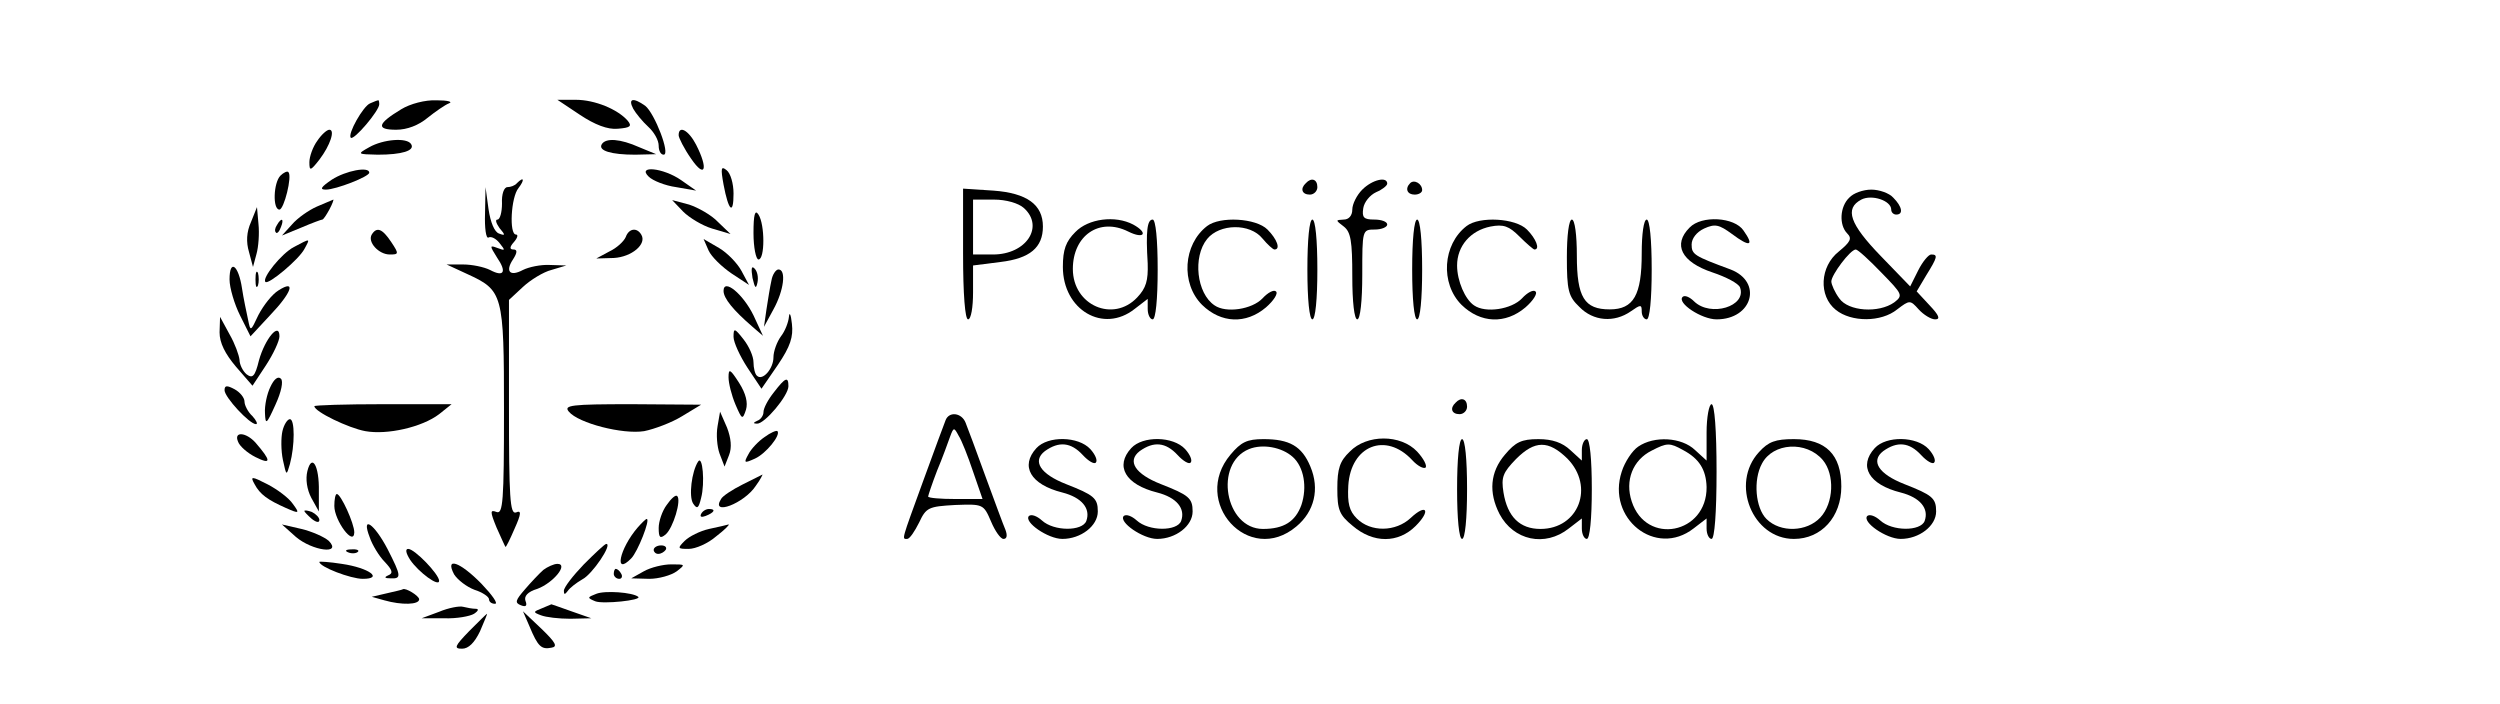 <?xml version="1.0" standalone="no"?>
<!DOCTYPE svg PUBLIC "-//W3C//DTD SVG 20010904//EN"
 "http://www.w3.org/TR/2001/REC-SVG-20010904/DTD/svg10.dtd">
<svg version="1.0" xmlns="http://www.w3.org/2000/svg"
 width="501pt" height="141pt" viewBox="0 0 501 141"
 preserveAspectRatio="xMidYMid meet">

<g transform="translate(0,141) scale(0.1,-0.1)"
fill="#000000" stroke="none">
<path d="M742 1203 c-14 -5 -46 -62 -39 -69 6 -6 57 54 57 67 0 5 -1 9 -2 8
-2 0 -9 -3 -16 -6z"/>
<path d="M804 1191 c-48 -29 -51 -41 -10 -41 22 0 45 9 63 24 15 12 35 26 43
29 8 3 -3 6 -25 6 -23 1 -53 -7 -71 -18z"/>
<path d="M1162 1180 c30 -20 56 -30 76 -28 25 2 29 5 20 16 -20 23 -66 42
-104 42 l-37 0 45 -30z"/>
<path d="M1269 1192 c5 -9 19 -26 30 -36 12 -11 21 -27 21 -38 0 -10 4 -18 10
-18 14 0 -18 83 -37 98 -24 17 -35 15 -24 -6z"/>
<path d="M636 1128 c-9 -12 -16 -32 -16 -43 0 -18 2 -18 20 5 22 29 32 60 20
60 -5 0 -16 -10 -24 -22z"/>
<path d="M1360 1139 c0 -5 11 -27 25 -47 28 -41 35 -21 10 28 -15 29 -35 40
-35 19z"/>
<path d="M740 1115 c-25 -14 -24 -14 17 -15 48 0 75 8 67 21 -8 14 -56 10 -84
-6z"/>
<path d="M1206 1121 c-8 -13 19 -21 67 -21 l42 1 -34 14 c-38 17 -67 19 -75 6z"/>
<path d="M1450 1040 c10 -53 20 -62 20 -18 0 20 -6 41 -14 47 -11 9 -12 4 -6
-29z"/>
<path d="M562 1058 c-14 -14 -16 -68 -2 -68 9 0 26 67 18 75 -2 3 -10 -1 -16
-7z"/>
<path d="M665 1050 c-22 -15 -25 -20 -12 -20 20 0 87 26 87 34 0 13 -47 4 -75
-14z"/>
<path d="M1300 1056 c8 -8 33 -18 55 -21 l40 -7 -30 21 c-36 25 -89 30 -65 7z"/>
<path d="M1036 1043 c-4 -5 -13 -8 -19 -8 -7 0 -12 -14 -11 -33 0 -17 -4 -32
-9 -32 -5 0 -3 -7 4 -17 12 -14 12 -16 -1 -11 -9 3 -17 22 -21 49 l-6 44 -1
-53 c-1 -29 2 -51 7 -48 5 3 15 -2 22 -11 12 -15 12 -16 -4 -10 -16 6 -16 5
-1 -19 20 -29 14 -40 -14 -25 -12 6 -36 11 -54 11 l-33 0 41 -19 c72 -33 74
-39 74 -274 0 -182 -2 -208 -15 -203 -13 5 -13 1 0 -31 9 -20 17 -38 18 -39 1
-1 9 15 18 36 14 31 14 38 3 33 -12 -4 -14 30 -14 211 l0 215 28 26 c15 14 41
30 57 34 l30 9 -33 1 c-18 1 -42 -4 -54 -10 -26 -14 -36 -3 -20 21 9 14 9 20
1 20 -8 0 -8 5 1 15 7 8 9 15 4 15 -14 0 -10 75 5 93 13 17 11 24 -3 10z"/>
<path d="M2617 1043 c-12 -11 -8 -23 8 -23 8 0 15 7 15 15 0 16 -12 20 -23 8z"/>
<path d="M2730 1030 c-11 -11 -20 -29 -20 -40 0 -12 -7 -20 -17 -20 -17 -1
-17 -1 0 -14 14 -11 17 -29 17 -100 0 -51 4 -86 10 -86 6 0 10 37 10 90 0 89
0 90 25 90 14 0 25 5 25 10 0 6 -12 10 -26 10 -21 0 -25 4 -22 23 2 12 13 26
26 32 12 5 22 13 22 17 0 15 -30 8 -50 -12z"/>
<path d="M2826 1043 c-11 -11 -6 -23 9 -23 8 0 15 4 15 9 0 13 -16 22 -24 14z"/>
<path d="M1930 901 c0 -81 4 -131 10 -131 6 0 10 24 10 54 l0 54 55 7 c59 7
85 29 85 71 0 44 -32 67 -99 72 l-61 4 0 -131z m122 92 c41 -37 5 -93 -62 -93
l-40 0 0 55 0 55 42 0 c24 0 49 -7 60 -17z"/>
<path d="M3706 1014 c-19 -18 -21 -55 -4 -72 10 -10 6 -17 -17 -36 -38 -30
-41 -89 -6 -117 31 -25 91 -25 123 1 25 19 26 19 43 0 10 -11 25 -20 33 -20
11 0 8 8 -11 28 l-26 28 19 32 c23 37 24 42 10 42 -5 0 -17 -14 -26 -32 l-16
-32 -59 61 c-62 64 -73 95 -39 113 21 11 60 -2 60 -20 0 -6 5 -10 10 -10 15 0
12 16 -6 34 -8 9 -28 16 -44 16 -16 0 -36 -7 -44 -16z m64 -150 c43 -44 44
-46 26 -60 -31 -22 -92 -18 -110 8 -9 12 -16 28 -16 34 0 13 38 64 49 64 4 0
27 -21 51 -46z"/>
<path d="M635 996 c-16 -7 -39 -23 -50 -36 l-20 -22 39 16 c21 9 40 16 42 16
2 0 8 9 14 20 6 11 9 20 8 20 -2 -1 -16 -7 -33 -14z"/>
<path d="M1369 986 c12 -12 38 -28 58 -34 l37 -11 -25 24 c-13 14 -40 29 -58
35 l-34 9 22 -23z"/>
<path d="M503 965 c-9 -20 -10 -40 -4 -60 l8 -30 7 26 c4 14 6 41 4 60 l-3 34
-12 -30z"/>
<path d="M1510 943 c0 -29 5 -53 10 -53 13 0 13 70 0 90 -7 11 -10 0 -10 -37z"/>
<path d="M555 959 c-4 -6 -5 -12 -2 -15 2 -3 7 2 10 11 7 17 1 20 -8 4z"/>
<path d="M2155 945 c-19 -19 -25 -35 -25 -70 0 -86 81 -134 144 -84 l26 20 0
-20 c0 -12 5 -21 10 -21 6 0 10 40 10 100 0 60 -4 100 -10 100 -11 0 -14 -23
-10 -88 1 -34 -3 -49 -21 -68 -48 -51 -129 -16 -129 57 0 67 53 104 111 75 32
-16 41 -3 10 14 -36 19 -90 12 -116 -15z"/>
<path d="M2419 957 c-48 -37 -53 -115 -10 -158 38 -37 88 -39 128 -5 15 13 25
28 20 32 -4 4 -16 -2 -27 -14 -21 -22 -73 -30 -96 -14 -36 24 -44 97 -15 133
25 31 86 32 111 1 10 -12 21 -22 24 -22 13 0 5 21 -14 40 -23 23 -95 27 -121
7z"/>
<path d="M2620 870 c0 -60 4 -100 10 -100 6 0 10 40 10 100 0 60 -4 100 -10
100 -6 0 -10 -40 -10 -100z"/>
<path d="M2830 870 c0 -60 4 -100 10 -100 6 0 10 40 10 100 0 60 -4 100 -10
100 -6 0 -10 -40 -10 -100z"/>
<path d="M2939 957 c-48 -37 -53 -115 -10 -158 38 -37 88 -39 128 -5 15 13 25
28 20 32 -4 4 -16 -2 -27 -14 -21 -22 -73 -30 -96 -14 -18 12 -34 49 -34 80 0
39 27 70 67 78 26 5 37 1 58 -20 14 -14 28 -26 30 -26 12 0 3 22 -15 40 -23
23 -95 27 -121 7z"/>
<path d="M3140 895 c0 -67 3 -79 25 -100 28 -29 70 -32 103 -9 20 14 22 14 22
0 0 -9 5 -16 10 -16 6 0 10 40 10 100 0 60 -4 100 -10 100 -6 0 -10 -29 -10
-68 0 -83 -16 -112 -64 -112 -51 0 -66 24 -66 108 0 41 -4 72 -10 72 -6 0 -10
-32 -10 -75z"/>
<path d="M3386 954 c-34 -34 -17 -69 46 -90 27 -9 52 -22 55 -30 14 -38 -59
-60 -92 -28 -9 9 -19 13 -23 9 -12 -12 38 -45 68 -45 72 0 93 75 28 100 -73
27 -78 30 -78 50 0 12 10 25 25 32 22 10 30 8 56 -11 36 -27 45 -24 23 7 -18
27 -84 31 -108 6z"/>
<path d="M745 940 c-9 -15 14 -40 36 -40 18 0 19 1 3 25 -18 27 -29 31 -39 15z"/>
<path d="M1254 935 c-4 -9 -18 -22 -33 -29 l-26 -14 35 1 c36 2 67 28 55 47
-9 15 -25 12 -31 -5z"/>
<path d="M589 915 c-25 -13 -65 -63 -57 -70 6 -6 67 45 78 66 12 22 13 22 -21
4z"/>
<path d="M1420 908 c6 -13 27 -33 46 -46 l35 -23 -15 28 c-8 15 -28 36 -45 46
l-31 18 10 -23z"/>
<path d="M460 850 c0 -17 10 -50 21 -72 l21 -42 39 42 c44 46 53 73 17 50 -13
-8 -30 -30 -40 -49 -16 -34 -16 -34 -21 -9 -3 14 -9 42 -12 62 -7 47 -25 60
-25 18z"/>
<path d="M1508 853 c5 -21 7 -23 10 -9 2 10 0 22 -6 28 -6 6 -7 0 -4 -19z"/>
<path d="M512 850 c0 -14 2 -19 5 -12 2 6 2 18 0 25 -3 6 -5 1 -5 -13z"/>
<path d="M1546 848 c-3 -13 -7 -39 -10 -58 l-5 -35 19 35 c21 38 26 80 10 80
-5 0 -12 -10 -14 -22z"/>
<path d="M1450 827 c0 -15 20 -39 57 -71 l22 -19 -19 41 c-21 43 -60 75 -60
49z"/>
<path d="M1581 775 c-1 -11 -8 -29 -16 -39 -8 -11 -15 -30 -15 -42 0 -23 -22
-48 -33 -37 -4 3 -7 16 -7 27 0 12 -9 32 -20 46 -18 23 -20 23 -20 5 0 -11 13
-39 28 -62 l28 -42 33 48 c25 37 31 56 28 82 -2 19 -5 25 -6 14z"/>
<path d="M440 744 c0 -21 11 -43 33 -69 l33 -38 27 41 c15 23 27 49 27 58 0
30 -29 -5 -41 -48 -8 -33 -13 -37 -25 -28 -8 7 -14 20 -14 29 -1 9 -9 32 -20
51 l-19 35 -1 -31z"/>
<path d="M1460 654 c0 -12 6 -36 14 -55 13 -30 14 -31 21 -10 4 14 0 32 -14
54 -18 28 -21 29 -21 11z"/>
<path d="M542 635 c-7 -14 -12 -38 -11 -53 1 -24 3 -23 21 17 12 26 16 47 11
52 -6 6 -14 -1 -21 -16z"/>
<path d="M1551 624 c-12 -15 -21 -32 -21 -40 0 -7 -6 -15 -12 -17 -9 -4 -9 -6
-1 -6 15 -1 63 56 63 75 0 20 -6 18 -29 -12z"/>
<path d="M450 628 c0 -14 50 -68 63 -68 4 0 1 7 -7 16 -9 8 -16 22 -16 29 0 8
-9 19 -20 25 -15 8 -20 8 -20 -2z"/>
<path d="M2917 603 c-12 -11 -8 -23 8 -23 8 0 15 7 15 15 0 16 -12 20 -23 8z"/>
<path d="M630 596 c0 -11 69 -44 102 -50 44 -8 114 8 148 34 l25 20 -137 0
c-76 0 -138 -2 -138 -4z"/>
<path d="M1140 585 c19 -23 108 -46 151 -39 20 4 55 17 76 30 l38 23 -139 1
c-122 0 -137 -2 -126 -15z"/>
<path d="M3420 543 l0 -56 -23 21 c-27 26 -82 29 -114 7 -12 -8 -27 -31 -33
-50 -31 -94 68 -173 144 -114 l26 20 0 -20 c0 -12 5 -21 10 -21 6 0 10 52 10
135 0 83 -4 135 -10 135 -5 0 -10 -26 -10 -57z m-47 -35 c32 -17 46 -39 47
-74 1 -94 -121 -118 -150 -29 -14 42 2 83 40 102 31 16 36 16 63 1z"/>
<path d="M1438 556 c-3 -17 -1 -41 4 -55 l10 -26 9 23 c6 15 4 34 -4 55 l-14
32 -5 -29z"/>
<path d="M1895 568 c-3 -7 -23 -62 -45 -122 -44 -121 -43 -116 -32 -116 5 0
15 15 24 33 14 30 19 32 72 35 56 2 57 2 72 -33 8 -19 19 -35 25 -35 7 0 8 7
4 18 -4 9 -22 58 -40 107 -18 50 -36 98 -40 108 -8 20 -33 23 -40 5z m55 -103
l19 -55 -55 0 c-29 0 -54 2 -54 5 0 2 8 26 18 52 11 26 22 57 26 68 7 19 8 19
17 2 6 -9 19 -42 29 -72z"/>
<path d="M566 546 c-3 -13 -3 -39 1 -58 7 -32 7 -32 14 -8 10 37 10 90 0 90
-5 0 -12 -11 -15 -24z"/>
<path d="M1532 534 c-12 -8 -27 -24 -32 -34 -10 -18 -9 -19 13 -9 22 10 52 47
45 55 -2 2 -14 -3 -26 -12z"/>
<path d="M477 525 c3 -9 19 -23 35 -31 32 -16 32 -8 0 29 -19 21 -44 23 -35 2z"/>
<path d="M2077 512 c-33 -36 -12 -73 52 -89 39 -10 57 -32 48 -57 -8 -21 -65
-21 -89 1 -10 9 -21 13 -26 9 -11 -12 38 -46 67 -46 37 0 71 26 71 55 0 27 -8
33 -64 55 -51 20 -68 46 -42 66 28 20 52 18 76 -8 11 -12 23 -19 26 -15 4 4
-1 16 -11 27 -24 26 -85 27 -108 2z"/>
<path d="M2267 512 c-33 -36 -12 -73 52 -89 39 -10 57 -32 48 -57 -8 -21 -65
-21 -89 1 -10 9 -21 13 -26 9 -11 -12 38 -46 67 -46 37 0 71 26 71 55 0 27 -8
33 -64 55 -51 20 -68 46 -42 66 28 20 52 18 76 -8 11 -12 23 -19 26 -15 4 4
-1 16 -11 27 -24 26 -85 27 -108 2z"/>
<path d="M2466 499 c-80 -95 37 -224 132 -144 36 30 47 75 28 120 -17 41 -42
55 -94 55 -33 0 -45 -6 -66 -31z m125 -5 c22 -20 29 -60 17 -96 -12 -33 -35
-48 -77 -48 -76 0 -99 131 -28 160 27 11 66 4 88 -16z"/>
<path d="M2705 505 c-20 -19 -25 -34 -25 -74 0 -43 4 -53 31 -75 41 -35 91
-35 126 0 31 31 22 46 -10 16 -30 -28 -80 -29 -108 -1 -15 15 -19 30 -17 66 5
80 75 108 128 51 11 -12 23 -18 27 -15 3 4 -4 18 -17 32 -33 35 -101 35 -135
0z"/>
<path d="M2920 430 c0 -60 4 -100 10 -100 6 0 10 40 10 100 0 60 -4 100 -10
100 -6 0 -10 -40 -10 -100z"/>
<path d="M3016 499 c-30 -35 -33 -76 -11 -119 28 -53 91 -67 139 -29 l26 20 0
-20 c0 -12 5 -21 10 -21 6 0 10 40 10 100 0 60 -4 100 -10 100 -5 0 -10 -10
-10 -22 l0 -21 -23 21 c-16 15 -36 22 -64 22 -34 0 -46 -6 -67 -31z m125 -8
c55 -56 23 -141 -54 -141 -41 0 -66 24 -74 73 -5 31 -1 40 25 67 38 38 65 38
103 1z"/>
<path d="M3525 504 c-58 -63 -13 -174 70 -174 55 0 95 44 95 105 0 64 -31 95
-95 95 -37 0 -51 -5 -70 -26z m128 -16 c24 -29 22 -86 -5 -115 -27 -29 -80
-31 -108 -3 -22 22 -27 78 -9 111 22 42 89 46 122 7z"/>
<path d="M3757 512 c-33 -36 -12 -73 52 -89 39 -10 57 -32 48 -57 -8 -21 -65
-21 -89 1 -10 9 -21 13 -26 9 -11 -12 38 -46 67 -46 37 0 71 26 71 55 0 27 -8
33 -64 55 -51 20 -68 46 -42 66 28 20 52 18 76 -8 11 -12 23 -19 26 -15 4 4
-1 16 -11 27 -24 26 -85 27 -108 2z"/>
<path d="M616 466 c-4 -16 -1 -37 8 -54 l15 -27 0 40 c1 52 -14 77 -23 41z"/>
<path d="M1399 485 c-13 -20 -19 -70 -10 -84 8 -12 11 -10 16 11 8 30 3 87 -6
73z"/>
<path d="M510 440 c11 -21 27 -32 63 -48 27 -12 28 -11 14 8 -8 12 -31 29 -50
39 -33 17 -36 17 -27 1z"/>
<path d="M1488 439 c-20 -10 -40 -23 -43 -29 -22 -35 47 -9 70 27 9 12 14 23
13 22 -2 -1 -20 -10 -40 -20z"/>
<path d="M670 396 c0 -29 39 -82 40 -53 0 18 -27 77 -35 77 -3 0 -5 -11 -5
-24z"/>
<path d="M1336 398 c-9 -12 -16 -33 -16 -46 0 -20 3 -22 14 -13 15 13 32 69
23 77 -3 3 -12 -5 -21 -18z"/>
<path d="M610 386 c0 -2 7 -9 15 -16 9 -7 15 -8 15 -2 0 5 -7 12 -15 16 -8 3
-15 4 -15 2z"/>
<path d="M1405 380 c-3 -6 1 -7 9 -4 18 7 21 14 7 14 -6 0 -13 -4 -16 -10z"/>
<path d="M1278 353 c-37 -43 -48 -98 -13 -62 13 13 39 79 31 79 -2 0 -10 -8
-18 -17z"/>
<path d="M593 334 c33 -28 93 -36 66 -8 -9 8 -34 19 -55 24 l-39 9 28 -25z"/>
<path d="M741 333 c5 -15 19 -38 30 -49 16 -17 17 -23 7 -27 -9 -4 -7 -6 5 -6
22 -1 21 5 -6 58 -27 52 -54 70 -36 24z"/>
<path d="M1421 350 c-18 -4 -40 -15 -49 -24 -15 -15 -14 -16 8 -16 14 0 39 11
55 25 17 13 28 24 25 24 -3 -1 -20 -5 -39 -9z"/>
<path d="M1170 279 c-22 -23 -40 -46 -40 -53 0 -8 2 -8 8 0 4 6 17 16 29 23
20 10 61 71 48 71 -3 0 -23 -19 -45 -41z"/>
<path d="M1310 308 c0 -4 4 -8 9 -8 6 0 12 4 15 8 3 5 -1 9 -9 9 -8 0 -15 -4
-15 -9z"/>
<path d="M698 303 c7 -3 16 -2 19 1 4 3 -2 6 -13 5 -11 0 -14 -3 -6 -6z"/>
<path d="M822 288 c17 -25 58 -55 58 -42 0 13 -49 64 -62 64 -6 0 -5 -8 4 -22z"/>
<path d="M640 284 c0 -10 63 -34 87 -34 42 0 13 22 -42 30 -25 4 -45 5 -45 4z"/>
<path d="M910 259 c7 -11 25 -25 41 -31 16 -5 29 -14 29 -19 0 -5 5 -9 12 -9
7 0 -6 18 -27 40 -43 44 -74 55 -55 19z"/>
<path d="M1089 268 c-8 -7 -25 -25 -37 -39 -19 -22 -21 -27 -8 -32 10 -4 13
-1 9 9 -3 9 4 18 24 24 32 12 63 50 40 50 -7 0 -20 -6 -28 -12z"/>
<path d="M1290 265 l-25 -14 36 -1 c19 0 44 7 55 15 18 14 18 14 -11 14 -16 0
-41 -6 -55 -14z"/>
<path d="M1230 260 c0 -5 5 -10 11 -10 5 0 7 5 4 10 -3 6 -8 10 -11 10 -2 0
-4 -4 -4 -10z"/>
<path d="M775 221 l-30 -7 25 -7 c35 -10 70 -9 70 2 0 7 -28 24 -33 20 -1 -1
-15 -4 -32 -8z"/>
<path d="M1195 220 c-18 -7 -19 -8 -2 -15 15 -6 94 2 86 9 -11 9 -67 13 -84 6z"/>
<path d="M880 184 l-35 -13 45 0 c25 -1 52 4 60 9 9 6 10 10 3 10 -6 0 -17 2
-25 4 -7 2 -29 -2 -48 -10z"/>
<path d="M1086 191 c-18 -7 -18 -8 -2 -14 10 -4 36 -7 59 -7 l42 1 -40 14
c-22 8 -40 14 -40 14 0 0 -9 -4 -19 -8z"/>
<path d="M940 145 c-29 -30 -31 -35 -14 -35 13 0 25 12 36 35 8 19 15 35 14
35 -1 0 -17 -16 -36 -35z"/>
<path d="M1061 155 c17 -41 24 -47 44 -43 13 2 9 10 -20 38 l-37 35 13 -30z"/>
</g>
</svg>
